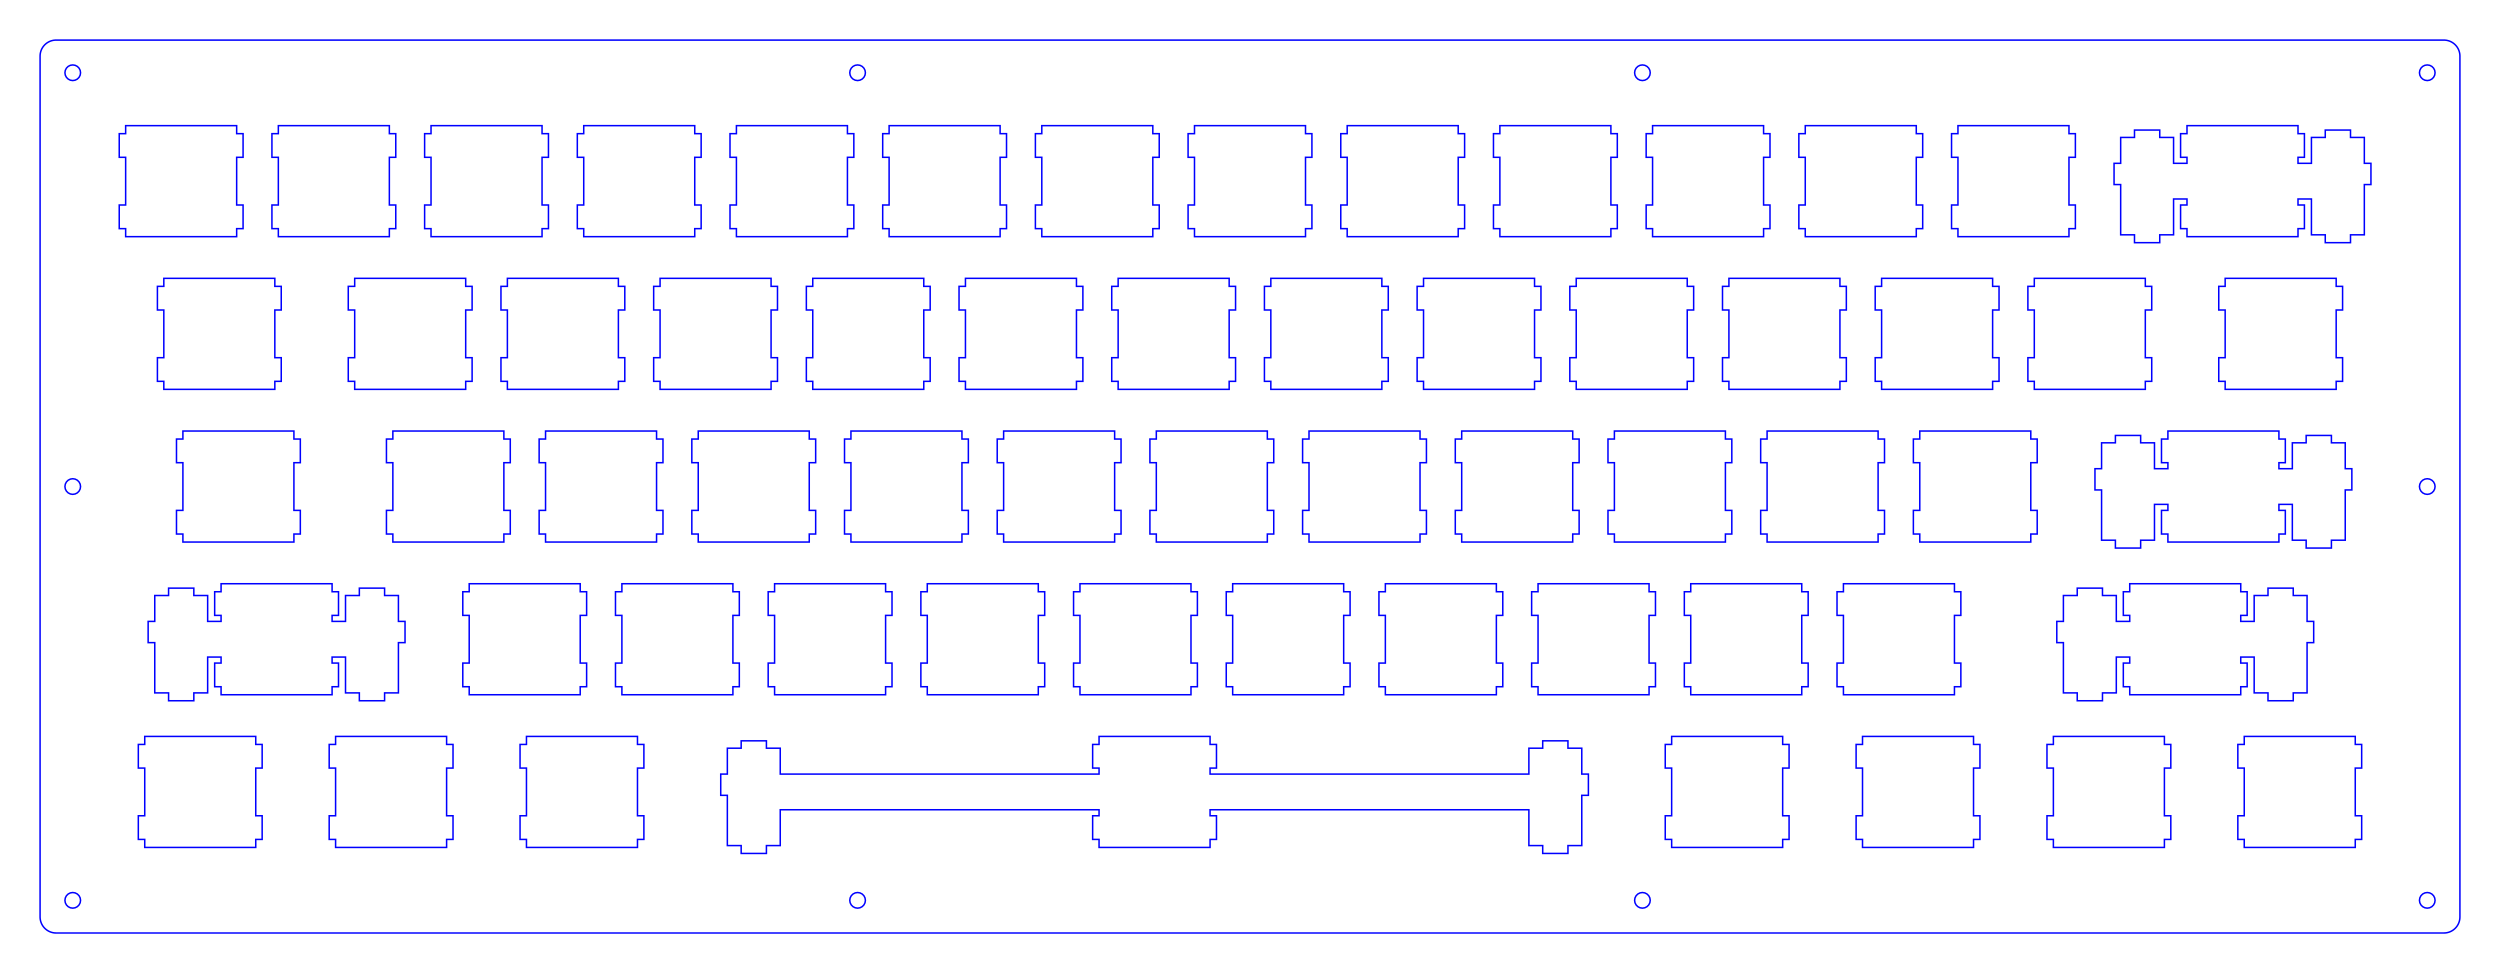 <?xml version="1.0"?>
<!-- Generated by SVGo -->
<svg width="311.902mm" height="121.402mm"
     viewBox="0.000 0.000 311.902 121.402"
     xmlns="http://www.w3.org/2000/svg" 
     xmlns:xlink="http://www.w3.org/1999/xlink">
<polygon points="304.902,5.001 305.058,5.007 305.214,5.025 305.368,5.056 305.520,5.098 305.667,5.153 305.809,5.218 305.946,5.295 306.077,5.382 306.200,5.480 306.316,5.586 306.422,5.702 306.520,5.825 306.607,5.956 306.684,6.093 306.749,6.235 306.804,6.382 306.846,6.534 306.877,6.688 306.895,6.844 306.902,7.001 306.902,114.402 306.895,114.558 306.877,114.714 306.846,114.868 306.804,115.020 306.749,115.167 306.684,115.309 306.607,115.446 306.520,115.577 306.422,115.700 306.316,115.816 306.200,115.922 306.077,116.020 305.946,116.107 305.809,116.184 305.667,116.249 305.520,116.304 305.368,116.346 305.214,116.377 305.058,116.395 304.901,116.401 7.001,116.402 6.844,116.395 6.688,116.377 6.534,116.346 6.382,116.304 6.235,116.249 6.093,116.184 5.956,116.107 5.825,116.020 5.702,115.922 5.586,115.816 5.480,115.700 5.382,115.577 5.295,115.446 5.218,115.309 5.153,115.167 5.098,115.020 5.056,114.868 5.025,114.714 5.007,114.558 5.000,114.402 5.001,7.001 5.007,6.844 5.025,6.688 5.056,6.534 5.098,6.382 5.153,6.235 5.218,6.093 5.295,5.956 5.382,5.825 5.480,5.702 5.586,5.586 5.702,5.480 5.825,5.382 5.956,5.295 6.093,5.218 6.235,5.153 6.382,5.098 6.534,5.056 6.688,5.025 6.844,5.007 7.001,5.000" style="fill:none;stroke-width:0.05mm;stroke:blue"/>
<polygon points="302.525,111.399 302.253,111.538 302.038,111.753 301.899,112.025 301.852,112.327 301.899,112.628 302.038,112.900 302.253,113.115 302.525,113.254 302.827,113.301 303.128,113.254 303.400,113.115 303.615,112.900 303.754,112.628 303.802,112.327 303.754,112.025 303.615,111.753 303.400,111.538 303.128,111.399 302.827,111.352" style="fill:none;stroke-width:0.05mm;stroke:blue"/>
<polygon points="204.608,111.399 204.336,111.538 204.121,111.753 203.982,112.025 203.935,112.327 203.982,112.628 204.121,112.900 204.336,113.115 204.608,113.254 204.910,113.301 205.211,113.254 205.483,113.115 205.698,112.900 205.837,112.628 205.885,112.327 205.837,112.025 205.698,111.753 205.483,111.538 205.211,111.399 204.910,111.352" style="fill:none;stroke-width:0.05mm;stroke:blue"/>
<polygon points="106.691,111.399 106.419,111.538 106.204,111.753 106.065,112.025 106.018,112.327 106.065,112.628 106.204,112.900 106.419,113.115 106.691,113.254 106.993,113.301 107.294,113.254 107.566,113.115 107.781,112.900 107.920,112.628 107.968,112.327 107.920,112.025 107.781,111.753 107.566,111.538 107.294,111.399 106.993,111.352" style="fill:none;stroke-width:0.05mm;stroke:blue"/>
<polygon points="8.774,111.399 8.502,111.538 8.287,111.753 8.148,112.025 8.100,112.327 8.148,112.628 8.287,112.900 8.502,113.115 8.774,113.254 9.075,113.301 9.377,113.254 9.649,113.115 9.864,112.900 10.003,112.628 10.050,112.327 10.003,112.025 9.864,111.753 9.649,111.538 9.377,111.399 9.075,111.352" style="fill:none;stroke-width:0.05mm;stroke:blue"/>
<polygon points="137.119,91.876 137.119,92.876 136.319,92.876 136.319,95.826 137.119,95.826 137.119,96.576 97.344,96.576 97.344,93.346 95.619,93.346 95.619,92.426 92.469,92.426 92.469,93.346 90.744,93.346 90.744,96.576 89.919,96.576 89.919,99.226 90.744,99.226 90.744,105.495 92.469,105.495 92.469,106.476 95.619,106.476 95.619,105.495 97.344,105.495 97.344,101.025 137.119,101.025 137.119,101.775 136.319,101.775 136.319,104.726 137.119,104.726 137.119,105.726 150.969,105.726 150.969,104.726 151.769,104.726 151.769,101.775 150.969,101.775 150.969,101.025 190.744,101.025 190.744,105.495 192.469,105.495 192.469,106.476 195.619,106.476 195.619,105.495 197.344,105.495 197.344,99.226 198.169,99.226 198.169,96.576 197.344,96.576 197.344,93.346 195.619,93.346 195.619,92.426 192.469,92.426 192.469,93.346 190.744,93.346 190.744,96.576 150.969,96.576 150.969,95.826 151.769,95.826 151.769,92.876 150.969,92.876 150.969,91.876" style="fill:none;stroke-width:0.05mm;stroke:blue"/>
<polygon points="18.057,91.876 18.057,92.876 17.257,92.876 17.257,95.826 18.057,95.826 18.057,101.775 17.257,101.775 17.257,104.726 18.057,104.726 18.057,105.726 31.907,105.726 31.907,104.726 32.707,104.726 32.707,101.775 31.907,101.775 31.907,95.826 32.707,95.826 32.707,92.876 31.907,92.876 31.907,91.876" style="fill:none;stroke-width:0.05mm;stroke:blue"/>
<polygon points="41.869,91.876 41.869,92.876 41.069,92.876 41.069,95.826 41.869,95.826 41.869,101.775 41.069,101.775 41.069,104.726 41.869,104.726 41.869,105.726 55.719,105.726 55.719,104.726 56.519,104.726 56.519,101.775 55.719,101.775 55.719,95.826 56.519,95.826 56.519,92.876 55.719,92.876 55.719,91.876" style="fill:none;stroke-width:0.05mm;stroke:blue"/>
<polygon points="65.682,91.876 65.682,92.876 64.882,92.876 64.882,95.826 65.682,95.826 65.682,101.775 64.882,101.775 64.882,104.726 65.682,104.726 65.682,105.726 79.532,105.726 79.532,104.726 80.332,104.726 80.332,101.775 79.532,101.775 79.532,95.826 80.332,95.826 80.332,92.876 79.532,92.876 79.532,91.876" style="fill:none;stroke-width:0.05mm;stroke:blue"/>
<polygon points="208.557,91.876 208.557,92.876 207.757,92.876 207.757,95.826 208.557,95.826 208.557,101.775 207.757,101.775 207.757,104.726 208.557,104.726 208.557,105.726 222.407,105.726 222.407,104.726 223.207,104.726 223.207,101.775 222.407,101.775 222.407,95.826 223.207,95.826 223.207,92.876 222.407,92.876 222.407,91.876" style="fill:none;stroke-width:0.05mm;stroke:blue"/>
<polygon points="232.369,91.876 232.369,92.876 231.569,92.876 231.569,95.826 232.369,95.826 232.369,101.775 231.569,101.775 231.569,104.726 232.369,104.726 232.369,105.726 246.219,105.726 246.219,104.726 247.019,104.726 247.019,101.775 246.219,101.775 246.219,95.826 247.019,95.826 247.019,92.876 246.219,92.876 246.219,91.876" style="fill:none;stroke-width:0.05mm;stroke:blue"/>
<polygon points="256.181,91.876 256.181,92.876 255.382,92.876 255.382,95.826 256.181,95.826 256.181,101.775 255.382,101.775 255.382,104.726 256.181,104.726 256.181,105.726 270.032,105.726 270.032,104.726 270.832,104.726 270.832,101.775 270.032,101.775 270.032,95.826 270.832,95.826 270.832,92.876 270.032,92.876 270.032,91.876" style="fill:none;stroke-width:0.05mm;stroke:blue"/>
<polygon points="279.994,91.876 279.994,92.876 279.194,92.876 279.194,95.826 279.994,95.826 279.994,101.775 279.194,101.775 279.194,104.726 279.994,104.726 279.994,105.726 293.844,105.726 293.844,104.726 294.644,104.726 294.644,101.775 293.844,101.775 293.844,95.826 294.644,95.826 294.644,92.876 293.844,92.876 293.844,91.876" style="fill:none;stroke-width:0.05mm;stroke:blue"/>
<polygon points="27.582,72.826 27.582,73.826 26.782,73.826 26.782,76.776 27.582,76.776 27.582,77.526 25.907,77.526 25.907,74.296 24.182,74.296 24.182,73.376 21.032,73.376 21.032,74.296 19.307,74.296 19.307,77.526 18.482,77.526 18.482,80.176 19.307,80.176 19.307,86.446 21.032,86.446 21.032,87.426 24.182,87.426 24.182,86.446 25.907,86.446 25.907,81.976 27.582,81.976 27.582,82.726 26.782,82.726 26.782,85.676 27.582,85.676 27.582,86.676 41.432,86.676 41.432,85.676 42.232,85.676 42.232,82.726 41.432,82.726 41.432,81.976 43.107,81.976 43.107,86.446 44.832,86.446 44.832,87.426 47.982,87.426 47.982,86.446 49.707,86.446 49.707,80.176 50.532,80.176 50.532,77.526 49.707,77.526 49.707,74.296 47.982,74.296 47.982,73.376 44.832,73.376 44.832,74.296 43.107,74.296 43.107,77.526 41.432,77.526 41.432,76.776 42.232,76.776 42.232,73.826 41.432,73.826 41.432,72.826" style="fill:none;stroke-width:0.05mm;stroke:blue"/>
<polygon points="265.707,72.826 265.707,73.826 264.907,73.826 264.907,76.776 265.707,76.776 265.707,77.526 264.032,77.526 264.032,74.296 262.307,74.296 262.307,73.376 259.157,73.376 259.157,74.296 257.431,74.296 257.431,77.526 256.607,77.526 256.607,80.176 257.431,80.176 257.431,86.446 259.157,86.446 259.157,87.426 262.307,87.426 262.307,86.446 264.032,86.446 264.032,81.976 265.707,81.976 265.707,82.726 264.907,82.726 264.907,85.676 265.707,85.676 265.707,86.676 279.557,86.676 279.557,85.676 280.357,85.676 280.357,82.726 279.557,82.726 279.557,81.976 281.232,81.976 281.232,86.446 282.957,86.446 282.957,87.426 286.107,87.426 286.107,86.446 287.832,86.446 287.832,80.176 288.657,80.176 288.657,77.526 287.832,77.526 287.832,74.296 286.107,74.296 286.107,73.376 282.957,73.376 282.957,74.296 281.232,74.296 281.232,77.526 279.557,77.526 279.557,76.776 280.357,76.776 280.357,73.826 279.557,73.826 279.557,72.826" style="fill:none;stroke-width:0.05mm;stroke:blue"/>
<polygon points="58.538,72.826 58.538,73.826 57.738,73.826 57.738,76.776 58.538,76.776 58.538,82.726 57.738,82.726 57.738,85.676 58.538,85.676 58.538,86.676 72.388,86.676 72.388,85.676 73.188,85.676 73.188,82.726 72.388,82.726 72.388,76.776 73.188,76.776 73.188,73.826 72.388,73.826 72.388,72.826" style="fill:none;stroke-width:0.05mm;stroke:blue"/>
<polygon points="77.588,72.826 77.588,73.826 76.788,73.826 76.788,76.776 77.588,76.776 77.588,82.726 76.788,82.726 76.788,85.676 77.588,85.676 77.588,86.676 91.438,86.676 91.438,85.676 92.238,85.676 92.238,82.726 91.438,82.726 91.438,76.776 92.238,76.776 92.238,73.826 91.438,73.826 91.438,72.826" style="fill:none;stroke-width:0.05mm;stroke:blue"/>
<polygon points="96.638,72.826 96.638,73.826 95.838,73.826 95.838,76.776 96.638,76.776 96.638,82.726 95.838,82.726 95.838,85.676 96.638,85.676 96.638,86.676 110.488,86.676 110.488,85.676 111.288,85.676 111.288,82.726 110.488,82.726 110.488,76.776 111.288,76.776 111.288,73.826 110.488,73.826 110.488,72.826" style="fill:none;stroke-width:0.05mm;stroke:blue"/>
<polygon points="115.688,72.826 115.688,73.826 114.888,73.826 114.888,76.776 115.688,76.776 115.688,82.726 114.888,82.726 114.888,85.676 115.688,85.676 115.688,86.676 129.538,86.676 129.538,85.676 130.337,85.676 130.337,82.726 129.538,82.726 129.538,76.776 130.337,76.776 130.337,73.826 129.538,73.826 129.538,72.826" style="fill:none;stroke-width:0.05mm;stroke:blue"/>
<polygon points="134.738,72.826 134.738,73.826 133.938,73.826 133.938,76.776 134.738,76.776 134.738,82.726 133.938,82.726 133.938,85.676 134.738,85.676 134.738,86.676 148.588,86.676 148.588,85.676 149.388,85.676 149.388,82.726 148.588,82.726 148.588,76.776 149.388,76.776 149.388,73.826 148.588,73.826 148.588,72.826" style="fill:none;stroke-width:0.05mm;stroke:blue"/>
<polygon points="153.788,72.826 153.788,73.826 152.988,73.826 152.988,76.776 153.788,76.776 153.788,82.726 152.988,82.726 152.988,85.676 153.788,85.676 153.788,86.676 167.638,86.676 167.638,85.676 168.438,85.676 168.438,82.726 167.638,82.726 167.638,76.776 168.438,76.776 168.438,73.826 167.638,73.826 167.638,72.826" style="fill:none;stroke-width:0.05mm;stroke:blue"/>
<polygon points="172.838,72.826 172.838,73.826 172.038,73.826 172.038,76.776 172.838,76.776 172.838,82.726 172.038,82.726 172.038,85.676 172.838,85.676 172.838,86.676 186.688,86.676 186.688,85.676 187.488,85.676 187.488,82.726 186.688,82.726 186.688,76.776 187.488,76.776 187.488,73.826 186.688,73.826 186.688,72.826" style="fill:none;stroke-width:0.05mm;stroke:blue"/>
<polygon points="191.888,72.826 191.888,73.826 191.088,73.826 191.088,76.776 191.888,76.776 191.888,82.726 191.088,82.726 191.088,85.676 191.888,85.676 191.888,86.676 205.738,86.676 205.738,85.676 206.538,85.676 206.538,82.726 205.738,82.726 205.738,76.776 206.538,76.776 206.538,73.826 205.738,73.826 205.738,72.826" style="fill:none;stroke-width:0.05mm;stroke:blue"/>
<polygon points="210.938,72.826 210.938,73.826 210.138,73.826 210.138,76.776 210.938,76.776 210.938,82.726 210.138,82.726 210.138,85.676 210.938,85.676 210.938,86.676 224.788,86.676 224.788,85.676 225.588,85.676 225.588,82.726 224.788,82.726 224.788,76.776 225.588,76.776 225.588,73.826 224.788,73.826 224.788,72.826" style="fill:none;stroke-width:0.05mm;stroke:blue"/>
<polygon points="229.988,72.826 229.988,73.826 229.188,73.826 229.188,76.776 229.988,76.776 229.988,82.726 229.188,82.726 229.188,85.676 229.988,85.676 229.988,86.676 243.838,86.676 243.838,85.676 244.638,85.676 244.638,82.726 243.838,82.726 243.838,76.776 244.638,76.776 244.638,73.826 243.838,73.826 243.838,72.826" style="fill:none;stroke-width:0.05mm;stroke:blue"/>
<polygon points="270.469,53.776 270.469,54.776 269.669,54.776 269.669,57.726 270.469,57.726 270.469,58.476 268.794,58.476 268.794,55.246 267.069,55.246 267.069,54.326 263.919,54.326 263.919,55.246 262.194,55.246 262.194,58.476 261.369,58.476 261.369,61.126 262.194,61.126 262.194,67.396 263.919,67.396 263.919,68.376 267.069,68.376 267.069,67.396 268.794,67.396 268.794,62.926 270.469,62.926 270.469,63.676 269.669,63.676 269.669,66.626 270.469,66.626 270.469,67.626 284.319,67.626 284.319,66.626 285.119,66.626 285.119,63.676 284.319,63.676 284.319,62.926 285.994,62.926 285.994,67.396 287.719,67.396 287.719,68.376 290.869,68.376 290.869,67.396 292.594,67.396 292.594,61.126 293.419,61.126 293.419,58.476 292.594,58.476 292.594,55.246 290.869,55.246 290.869,54.326 287.719,54.326 287.719,55.246 285.994,55.246 285.994,58.476 284.319,58.476 284.319,57.726 285.119,57.726 285.119,54.776 284.319,54.776 284.319,53.776" style="fill:none;stroke-width:0.05mm;stroke:blue"/>
<polygon points="22.819,53.776 22.819,54.776 22.019,54.776 22.019,57.726 22.819,57.726 22.819,63.676 22.019,63.676 22.019,66.626 22.819,66.626 22.819,67.626 36.669,67.626 36.669,66.626 37.469,66.626 37.469,63.676 36.669,63.676 36.669,57.726 37.469,57.726 37.469,54.776 36.669,54.776 36.669,53.776" style="fill:none;stroke-width:0.05mm;stroke:blue"/>
<polygon points="49.013,53.776 49.013,54.776 48.213,54.776 48.213,57.726 49.013,57.726 49.013,63.676 48.213,63.676 48.213,66.626 49.013,66.626 49.013,67.626 62.863,67.626 62.863,66.626 63.663,66.626 63.663,63.676 62.863,63.676 62.863,57.726 63.663,57.726 63.663,54.776 62.863,54.776 62.863,53.776" style="fill:none;stroke-width:0.05mm;stroke:blue"/>
<polygon points="68.063,53.776 68.063,54.776 67.263,54.776 67.263,57.726 68.063,57.726 68.063,63.676 67.263,63.676 67.263,66.626 68.063,66.626 68.063,67.626 81.913,67.626 81.913,66.626 82.713,66.626 82.713,63.676 81.913,63.676 81.913,57.726 82.713,57.726 82.713,54.776 81.913,54.776 81.913,53.776" style="fill:none;stroke-width:0.05mm;stroke:blue"/>
<polygon points="87.113,53.776 87.113,54.776 86.313,54.776 86.313,57.726 87.113,57.726 87.113,63.676 86.313,63.676 86.313,66.626 87.113,66.626 87.113,67.626 100.963,67.626 100.963,66.626 101.763,66.626 101.763,63.676 100.963,63.676 100.963,57.726 101.763,57.726 101.763,54.776 100.963,54.776 100.963,53.776" style="fill:none;stroke-width:0.05mm;stroke:blue"/>
<polygon points="106.163,53.776 106.163,54.776 105.363,54.776 105.363,57.726 106.163,57.726 106.163,63.676 105.363,63.676 105.363,66.626 106.163,66.626 106.163,67.626 120.013,67.626 120.013,66.626 120.813,66.626 120.813,63.676 120.013,63.676 120.013,57.726 120.813,57.726 120.813,54.776 120.013,54.776 120.013,53.776" style="fill:none;stroke-width:0.05mm;stroke:blue"/>
<polygon points="125.213,53.776 125.213,54.776 124.413,54.776 124.413,57.726 125.213,57.726 125.213,63.676 124.413,63.676 124.413,66.626 125.213,66.626 125.213,67.626 139.063,67.626 139.063,66.626 139.863,66.626 139.863,63.676 139.063,63.676 139.063,57.726 139.863,57.726 139.863,54.776 139.063,54.776 139.063,53.776" style="fill:none;stroke-width:0.05mm;stroke:blue"/>
<polygon points="144.263,53.776 144.263,54.776 143.463,54.776 143.463,57.726 144.263,57.726 144.263,63.676 143.463,63.676 143.463,66.626 144.263,66.626 144.263,67.626 158.113,67.626 158.113,66.626 158.913,66.626 158.913,63.676 158.113,63.676 158.113,57.726 158.913,57.726 158.913,54.776 158.113,54.776 158.113,53.776" style="fill:none;stroke-width:0.05mm;stroke:blue"/>
<polygon points="163.313,53.776 163.313,54.776 162.513,54.776 162.513,57.726 163.313,57.726 163.313,63.676 162.513,63.676 162.513,66.626 163.313,66.626 163.313,67.626 177.163,67.626 177.163,66.626 177.963,66.626 177.963,63.676 177.163,63.676 177.163,57.726 177.963,57.726 177.963,54.776 177.163,54.776 177.163,53.776" style="fill:none;stroke-width:0.05mm;stroke:blue"/>
<polygon points="182.363,53.776 182.363,54.776 181.563,54.776 181.563,57.726 182.363,57.726 182.363,63.676 181.563,63.676 181.563,66.626 182.363,66.626 182.363,67.626 196.213,67.626 196.213,66.626 197.013,66.626 197.013,63.676 196.213,63.676 196.213,57.726 197.013,57.726 197.013,54.776 196.213,54.776 196.213,53.776" style="fill:none;stroke-width:0.05mm;stroke:blue"/>
<polygon points="201.413,53.776 201.413,54.776 200.613,54.776 200.613,57.726 201.413,57.726 201.413,63.676 200.613,63.676 200.613,66.626 201.413,66.626 201.413,67.626 215.263,67.626 215.263,66.626 216.063,66.626 216.063,63.676 215.263,63.676 215.263,57.726 216.063,57.726 216.063,54.776 215.263,54.776 215.263,53.776" style="fill:none;stroke-width:0.05mm;stroke:blue"/>
<polygon points="220.463,53.776 220.463,54.776 219.663,54.776 219.663,57.726 220.463,57.726 220.463,63.676 219.663,63.676 219.663,66.626 220.463,66.626 220.463,67.626 234.313,67.626 234.313,66.626 235.113,66.626 235.113,63.676 234.313,63.676 234.313,57.726 235.113,57.726 235.113,54.776 234.313,54.776 234.313,53.776" style="fill:none;stroke-width:0.05mm;stroke:blue"/>
<polygon points="239.513,53.776 239.513,54.776 238.713,54.776 238.713,57.726 239.513,57.726 239.513,63.676 238.713,63.676 238.713,66.626 239.513,66.626 239.513,67.626 253.363,67.626 253.363,66.626 254.163,66.626 254.163,63.676 253.363,63.676 253.363,57.726 254.163,57.726 254.163,54.776 253.363,54.776 253.363,53.776" style="fill:none;stroke-width:0.05mm;stroke:blue"/>
<polygon points="302.525,59.774 302.253,59.912 302.038,60.128 301.899,60.400 301.852,60.701 301.899,61.002 302.038,61.274 302.253,61.490 302.525,61.628 302.827,61.676 303.128,61.628 303.400,61.490 303.615,61.274 303.754,61.002 303.802,60.701 303.754,60.400 303.615,60.128 303.400,59.912 303.128,59.774 302.827,59.726" style="fill:none;stroke-width:0.05mm;stroke:blue"/>
<polygon points="8.774,59.774 8.502,59.912 8.287,60.128 8.148,60.400 8.100,60.701 8.148,61.002 8.287,61.274 8.502,61.490 8.774,61.628 9.075,61.676 9.377,61.628 9.649,61.490 9.864,61.274 10.003,61.002 10.050,60.701 10.003,60.400 9.864,60.128 9.649,59.912 9.377,59.774 9.075,59.726" style="fill:none;stroke-width:0.05mm;stroke:blue"/>
<polygon points="20.438,34.726 20.438,35.726 19.638,35.726 19.638,38.676 20.438,38.676 20.438,44.626 19.638,44.626 19.638,47.576 20.438,47.576 20.438,48.576 34.288,48.576 34.288,47.576 35.088,47.576 35.088,44.626 34.288,44.626 34.288,38.676 35.088,38.676 35.088,35.726 34.288,35.726 34.288,34.726" style="fill:none;stroke-width:0.05mm;stroke:blue"/>
<polygon points="44.251,34.726 44.251,35.726 43.450,35.726 43.450,38.676 44.251,38.676 44.251,44.626 43.450,44.626 43.450,47.576 44.251,47.576 44.251,48.576 58.100,48.576 58.100,47.576 58.901,47.576 58.901,44.626 58.100,44.626 58.100,38.676 58.901,38.676 58.901,35.726 58.100,35.726 58.100,34.726" style="fill:none;stroke-width:0.05mm;stroke:blue"/>
<polygon points="63.301,34.726 63.301,35.726 62.500,35.726 62.500,38.676 63.301,38.676 63.301,44.626 62.500,44.626 62.500,47.576 63.301,47.576 63.301,48.576 77.150,48.576 77.150,47.576 77.950,47.576 77.950,44.626 77.150,44.626 77.150,38.676 77.950,38.676 77.950,35.726 77.150,35.726 77.150,34.726" style="fill:none;stroke-width:0.05mm;stroke:blue"/>
<polygon points="82.351,34.726 82.351,35.726 81.551,35.726 81.551,38.676 82.351,38.676 82.351,44.626 81.551,44.626 81.551,47.576 82.351,47.576 82.351,48.576 96.200,48.576 96.200,47.576 97.000,47.576 97.000,44.626 96.200,44.626 96.200,38.676 97.000,38.676 97.000,35.726 96.200,35.726 96.200,34.726" style="fill:none;stroke-width:0.05mm;stroke:blue"/>
<polygon points="101.400,34.726 101.400,35.726 100.601,35.726 100.601,38.676 101.400,38.676 101.400,44.626 100.601,44.626 100.601,47.576 101.400,47.576 101.400,48.576 115.250,48.576 115.250,47.576 116.050,47.576 116.050,44.626 115.250,44.626 115.250,38.676 116.050,38.676 116.050,35.726 115.250,35.726 115.250,34.726" style="fill:none;stroke-width:0.05mm;stroke:blue"/>
<polygon points="120.450,34.726 120.450,35.726 119.650,35.726 119.650,38.676 120.450,38.676 120.450,44.626 119.650,44.626 119.650,47.576 120.450,47.576 120.450,48.576 134.300,48.576 134.300,47.576 135.101,47.576 135.101,44.626 134.300,44.626 134.300,38.676 135.101,38.676 135.101,35.726 134.300,35.726 134.300,34.726" style="fill:none;stroke-width:0.05mm;stroke:blue"/>
<polygon points="139.500,34.726 139.500,35.726 138.701,35.726 138.701,38.676 139.500,38.676 139.500,44.626 138.701,44.626 138.701,47.576 139.500,47.576 139.500,48.576 153.351,48.576 153.351,47.576 154.150,47.576 154.150,44.626 153.351,44.626 153.351,38.676 154.150,38.676 154.150,35.726 153.351,35.726 153.351,34.726" style="fill:none;stroke-width:0.05mm;stroke:blue"/>
<polygon points="158.550,34.726 158.550,35.726 157.751,35.726 157.751,38.676 158.550,38.676 158.550,44.626 157.751,44.626 157.751,47.576 158.550,47.576 158.550,48.576 172.401,48.576 172.401,47.576 173.201,47.576 173.201,44.626 172.401,44.626 172.401,38.676 173.201,38.676 173.201,35.726 172.401,35.726 172.401,34.726" style="fill:none;stroke-width:0.05mm;stroke:blue"/>
<polygon points="177.601,34.726 177.601,35.726 176.801,35.726 176.801,38.676 177.601,38.676 177.601,44.626 176.801,44.626 176.801,47.576 177.601,47.576 177.601,48.576 191.451,48.576 191.451,47.576 192.251,47.576 192.251,44.626 191.451,44.626 191.451,38.676 192.251,38.676 192.251,35.726 191.451,35.726 191.451,34.726" style="fill:none;stroke-width:0.05mm;stroke:blue"/>
<polygon points="196.651,34.726 196.651,35.726 195.851,35.726 195.851,38.676 196.651,38.676 196.651,44.626 195.851,44.626 195.851,47.576 196.651,47.576 196.651,48.576 210.501,48.576 210.501,47.576 211.301,47.576 211.301,44.626 210.501,44.626 210.501,38.676 211.301,38.676 211.301,35.726 210.501,35.726 210.501,34.726" style="fill:none;stroke-width:0.05mm;stroke:blue"/>
<polygon points="215.701,34.726 215.701,35.726 214.901,35.726 214.901,38.676 215.701,38.676 215.701,44.626 214.901,44.626 214.901,47.576 215.701,47.576 215.701,48.576 229.551,48.576 229.551,47.576 230.351,47.576 230.351,44.626 229.551,44.626 229.551,38.676 230.351,38.676 230.351,35.726 229.551,35.726 229.551,34.726" style="fill:none;stroke-width:0.05mm;stroke:blue"/>
<polygon points="234.751,34.726 234.751,35.726 233.951,35.726 233.951,38.676 234.751,38.676 234.751,44.626 233.951,44.626 233.951,47.576 234.751,47.576 234.751,48.576 248.601,48.576 248.601,47.576 249.401,47.576 249.401,44.626 248.601,44.626 248.601,38.676 249.401,38.676 249.401,35.726 248.601,35.726 248.601,34.726" style="fill:none;stroke-width:0.05mm;stroke:blue"/>
<polygon points="253.801,34.726 253.801,35.726 253.001,35.726 253.001,38.676 253.801,38.676 253.801,44.626 253.001,44.626 253.001,47.576 253.801,47.576 253.801,48.576 267.651,48.576 267.651,47.576 268.451,47.576 268.451,44.626 267.651,44.626 267.651,38.676 268.451,38.676 268.451,35.726 267.651,35.726 267.651,34.726" style="fill:none;stroke-width:0.05mm;stroke:blue"/>
<polygon points="277.613,34.726 277.613,35.726 276.813,35.726 276.813,38.676 277.613,38.676 277.613,44.626 276.813,44.626 276.813,47.576 277.613,47.576 277.613,48.576 291.463,48.576 291.463,47.576 292.263,47.576 292.263,44.626 291.463,44.626 291.463,38.676 292.263,38.676 292.263,35.726 291.463,35.726 291.463,34.726" style="fill:none;stroke-width:0.05mm;stroke:blue"/>
<polygon points="272.851,15.676 272.851,16.676 272.051,16.676 272.051,19.626 272.851,19.626 272.851,20.376 271.176,20.376 271.176,17.146 269.451,17.146 269.451,16.226 266.301,16.226 266.301,17.146 264.576,17.146 264.576,20.376 263.751,20.376 263.751,23.026 264.576,23.026 264.576,29.296 266.301,29.296 266.301,30.276 269.451,30.276 269.451,29.296 271.176,29.296 271.176,24.826 272.851,24.826 272.851,25.576 272.051,25.576 272.051,28.526 272.851,28.526 272.851,29.526 286.701,29.526 286.701,28.526 287.501,28.526 287.501,25.576 286.701,25.576 286.701,24.826 288.376,24.826 288.376,29.296 290.101,29.296 290.101,30.276 293.251,30.276 293.251,29.296 294.976,29.296 294.976,23.026 295.801,23.026 295.801,20.376 294.976,20.376 294.976,17.146 293.251,17.146 293.251,16.226 290.101,16.226 290.101,17.146 288.376,17.146 288.376,20.376 286.701,20.376 286.701,19.626 287.501,19.626 287.501,16.676 286.701,16.676 286.701,15.676" style="fill:none;stroke-width:0.05mm;stroke:blue"/>
<polygon points="15.676,15.676 15.676,16.676 14.876,16.676 14.876,19.626 15.676,19.626 15.676,25.576 14.876,25.576 14.876,28.526 15.676,28.526 15.676,29.526 29.526,29.526 29.526,28.526 30.326,28.526 30.326,25.576 29.526,25.576 29.526,19.626 30.326,19.626 30.326,16.676 29.526,16.676 29.526,15.676" style="fill:none;stroke-width:0.05mm;stroke:blue"/>
<polygon points="34.726,15.676 34.726,16.676 33.926,16.676 33.926,19.626 34.726,19.626 34.726,25.576 33.926,25.576 33.926,28.526 34.726,28.526 34.726,29.526 48.576,29.526 48.576,28.526 49.376,28.526 49.376,25.576 48.576,25.576 48.576,19.626 49.376,19.626 49.376,16.676 48.576,16.676 48.576,15.676" style="fill:none;stroke-width:0.05mm;stroke:blue"/>
<polygon points="53.776,15.676 53.776,16.676 52.976,16.676 52.976,19.626 53.776,19.626 53.776,25.576 52.976,25.576 52.976,28.526 53.776,28.526 53.776,29.526 67.626,29.526 67.626,28.526 68.426,28.526 68.426,25.576 67.626,25.576 67.626,19.626 68.426,19.626 68.426,16.676 67.626,16.676 67.626,15.676" style="fill:none;stroke-width:0.05mm;stroke:blue"/>
<polygon points="72.826,15.676 72.826,16.676 72.026,16.676 72.026,19.626 72.826,19.626 72.826,25.576 72.026,25.576 72.026,28.526 72.826,28.526 72.826,29.526 86.676,29.526 86.676,28.526 87.476,28.526 87.476,25.576 86.676,25.576 86.676,19.626 87.476,19.626 87.476,16.676 86.676,16.676 86.676,15.676" style="fill:none;stroke-width:0.05mm;stroke:blue"/>
<polygon points="91.876,15.676 91.876,16.676 91.076,16.676 91.076,19.626 91.876,19.626 91.876,25.576 91.076,25.576 91.076,28.526 91.876,28.526 91.876,29.526 105.726,29.526 105.726,28.526 106.525,28.526 106.525,25.576 105.726,25.576 105.726,19.626 106.525,19.626 106.525,16.676 105.726,16.676 105.726,15.676" style="fill:none;stroke-width:0.05mm;stroke:blue"/>
<polygon points="110.926,15.676 110.926,16.676 110.126,16.676 110.126,19.626 110.926,19.626 110.926,25.576 110.126,25.576 110.126,28.526 110.926,28.526 110.926,29.526 124.775,29.526 124.775,28.526 125.575,28.526 125.575,25.576 124.775,25.576 124.775,19.626 125.575,19.626 125.575,16.676 124.775,16.676 124.775,15.676" style="fill:none;stroke-width:0.05mm;stroke:blue"/>
<polygon points="129.976,15.676 129.976,16.676 129.176,16.676 129.176,19.626 129.976,19.626 129.976,25.576 129.176,25.576 129.176,28.526 129.976,28.526 129.976,29.526 143.826,29.526 143.826,28.526 144.626,28.526 144.626,25.576 143.826,25.576 143.826,19.626 144.626,19.626 144.626,16.676 143.826,16.676 143.826,15.676" style="fill:none;stroke-width:0.05mm;stroke:blue"/>
<polygon points="149.026,15.676 149.026,16.676 148.226,16.676 148.226,19.626 149.026,19.626 149.026,25.576 148.226,25.576 148.226,28.526 149.026,28.526 149.026,29.526 162.876,29.526 162.876,28.526 163.676,28.526 163.676,25.576 162.876,25.576 162.876,19.626 163.676,19.626 163.676,16.676 162.876,16.676 162.876,15.676" style="fill:none;stroke-width:0.05mm;stroke:blue"/>
<polygon points="168.076,15.676 168.076,16.676 167.276,16.676 167.276,19.626 168.076,19.626 168.076,25.576 167.276,25.576 167.276,28.526 168.076,28.526 168.076,29.526 181.926,29.526 181.926,28.526 182.726,28.526 182.726,25.576 181.926,25.576 181.926,19.626 182.726,19.626 182.726,16.676 181.926,16.676 181.926,15.676" style="fill:none;stroke-width:0.05mm;stroke:blue"/>
<polygon points="187.126,15.676 187.126,16.676 186.326,16.676 186.326,19.626 187.126,19.626 187.126,25.576 186.326,25.576 186.326,28.526 187.126,28.526 187.126,29.526 200.976,29.526 200.976,28.526 201.776,28.526 201.776,25.576 200.976,25.576 200.976,19.626 201.776,19.626 201.776,16.676 200.976,16.676 200.976,15.676" style="fill:none;stroke-width:0.05mm;stroke:blue"/>
<polygon points="206.176,15.676 206.176,16.676 205.376,16.676 205.376,19.626 206.176,19.626 206.176,25.576 205.376,25.576 205.376,28.526 206.176,28.526 206.176,29.526 220.026,29.526 220.026,28.526 220.826,28.526 220.826,25.576 220.026,25.576 220.026,19.626 220.826,19.626 220.826,16.676 220.026,16.676 220.026,15.676" style="fill:none;stroke-width:0.05mm;stroke:blue"/>
<polygon points="225.226,15.676 225.226,16.676 224.426,16.676 224.426,19.626 225.226,19.626 225.226,25.576 224.426,25.576 224.426,28.526 225.226,28.526 225.226,29.526 239.076,29.526 239.076,28.526 239.876,28.526 239.876,25.576 239.076,25.576 239.076,19.626 239.876,19.626 239.876,16.676 239.076,16.676 239.076,15.676" style="fill:none;stroke-width:0.05mm;stroke:blue"/>
<polygon points="244.276,15.676 244.276,16.676 243.476,16.676 243.476,19.626 244.276,19.626 244.276,25.576 243.476,25.576 243.476,28.526 244.276,28.526 244.276,29.526 258.126,29.526 258.126,28.526 258.926,28.526 258.926,25.576 258.126,25.576 258.126,19.626 258.926,19.626 258.926,16.676 258.126,16.676 258.126,15.676" style="fill:none;stroke-width:0.05mm;stroke:blue"/>
<polygon points="8.774,8.148 8.502,8.287 8.287,8.502 8.148,8.774 8.100,9.076 8.148,9.377 8.287,9.649 8.502,9.864 8.774,10.003 9.075,10.051 9.377,10.003 9.649,9.864 9.864,9.649 10.003,9.377 10.050,9.076 10.003,8.774 9.864,8.502 9.649,8.287 9.377,8.148 9.075,8.101" style="fill:none;stroke-width:0.05mm;stroke:blue"/>
<polygon points="106.691,8.148 106.419,8.287 106.204,8.502 106.065,8.774 106.018,9.076 106.065,9.377 106.204,9.649 106.419,9.864 106.691,10.003 106.993,10.050 107.294,10.003 107.566,9.864 107.781,9.649 107.920,9.377 107.968,9.076 107.920,8.774 107.781,8.502 107.566,8.287 107.294,8.148 106.993,8.101" style="fill:none;stroke-width:0.05mm;stroke:blue"/>
<polygon points="204.608,8.148 204.336,8.287 204.121,8.502 203.982,8.774 203.935,9.076 203.982,9.377 204.121,9.649 204.336,9.864 204.608,10.003 204.910,10.050 205.211,10.003 205.483,9.864 205.698,9.649 205.837,9.377 205.885,9.076 205.837,8.774 205.698,8.502 205.483,8.287 205.211,8.148 204.910,8.101" style="fill:none;stroke-width:0.05mm;stroke:blue"/>
<polygon points="302.525,8.148 302.253,8.287 302.038,8.502 301.899,8.774 301.852,9.076 301.899,9.377 302.038,9.649 302.253,9.864 302.525,10.003 302.827,10.050 303.128,10.003 303.400,9.864 303.615,9.649 303.754,9.377 303.802,9.076 303.754,8.774 303.615,8.502 303.400,8.287 303.128,8.148 302.827,8.101" style="fill:none;stroke-width:0.05mm;stroke:blue"/>
</svg>
